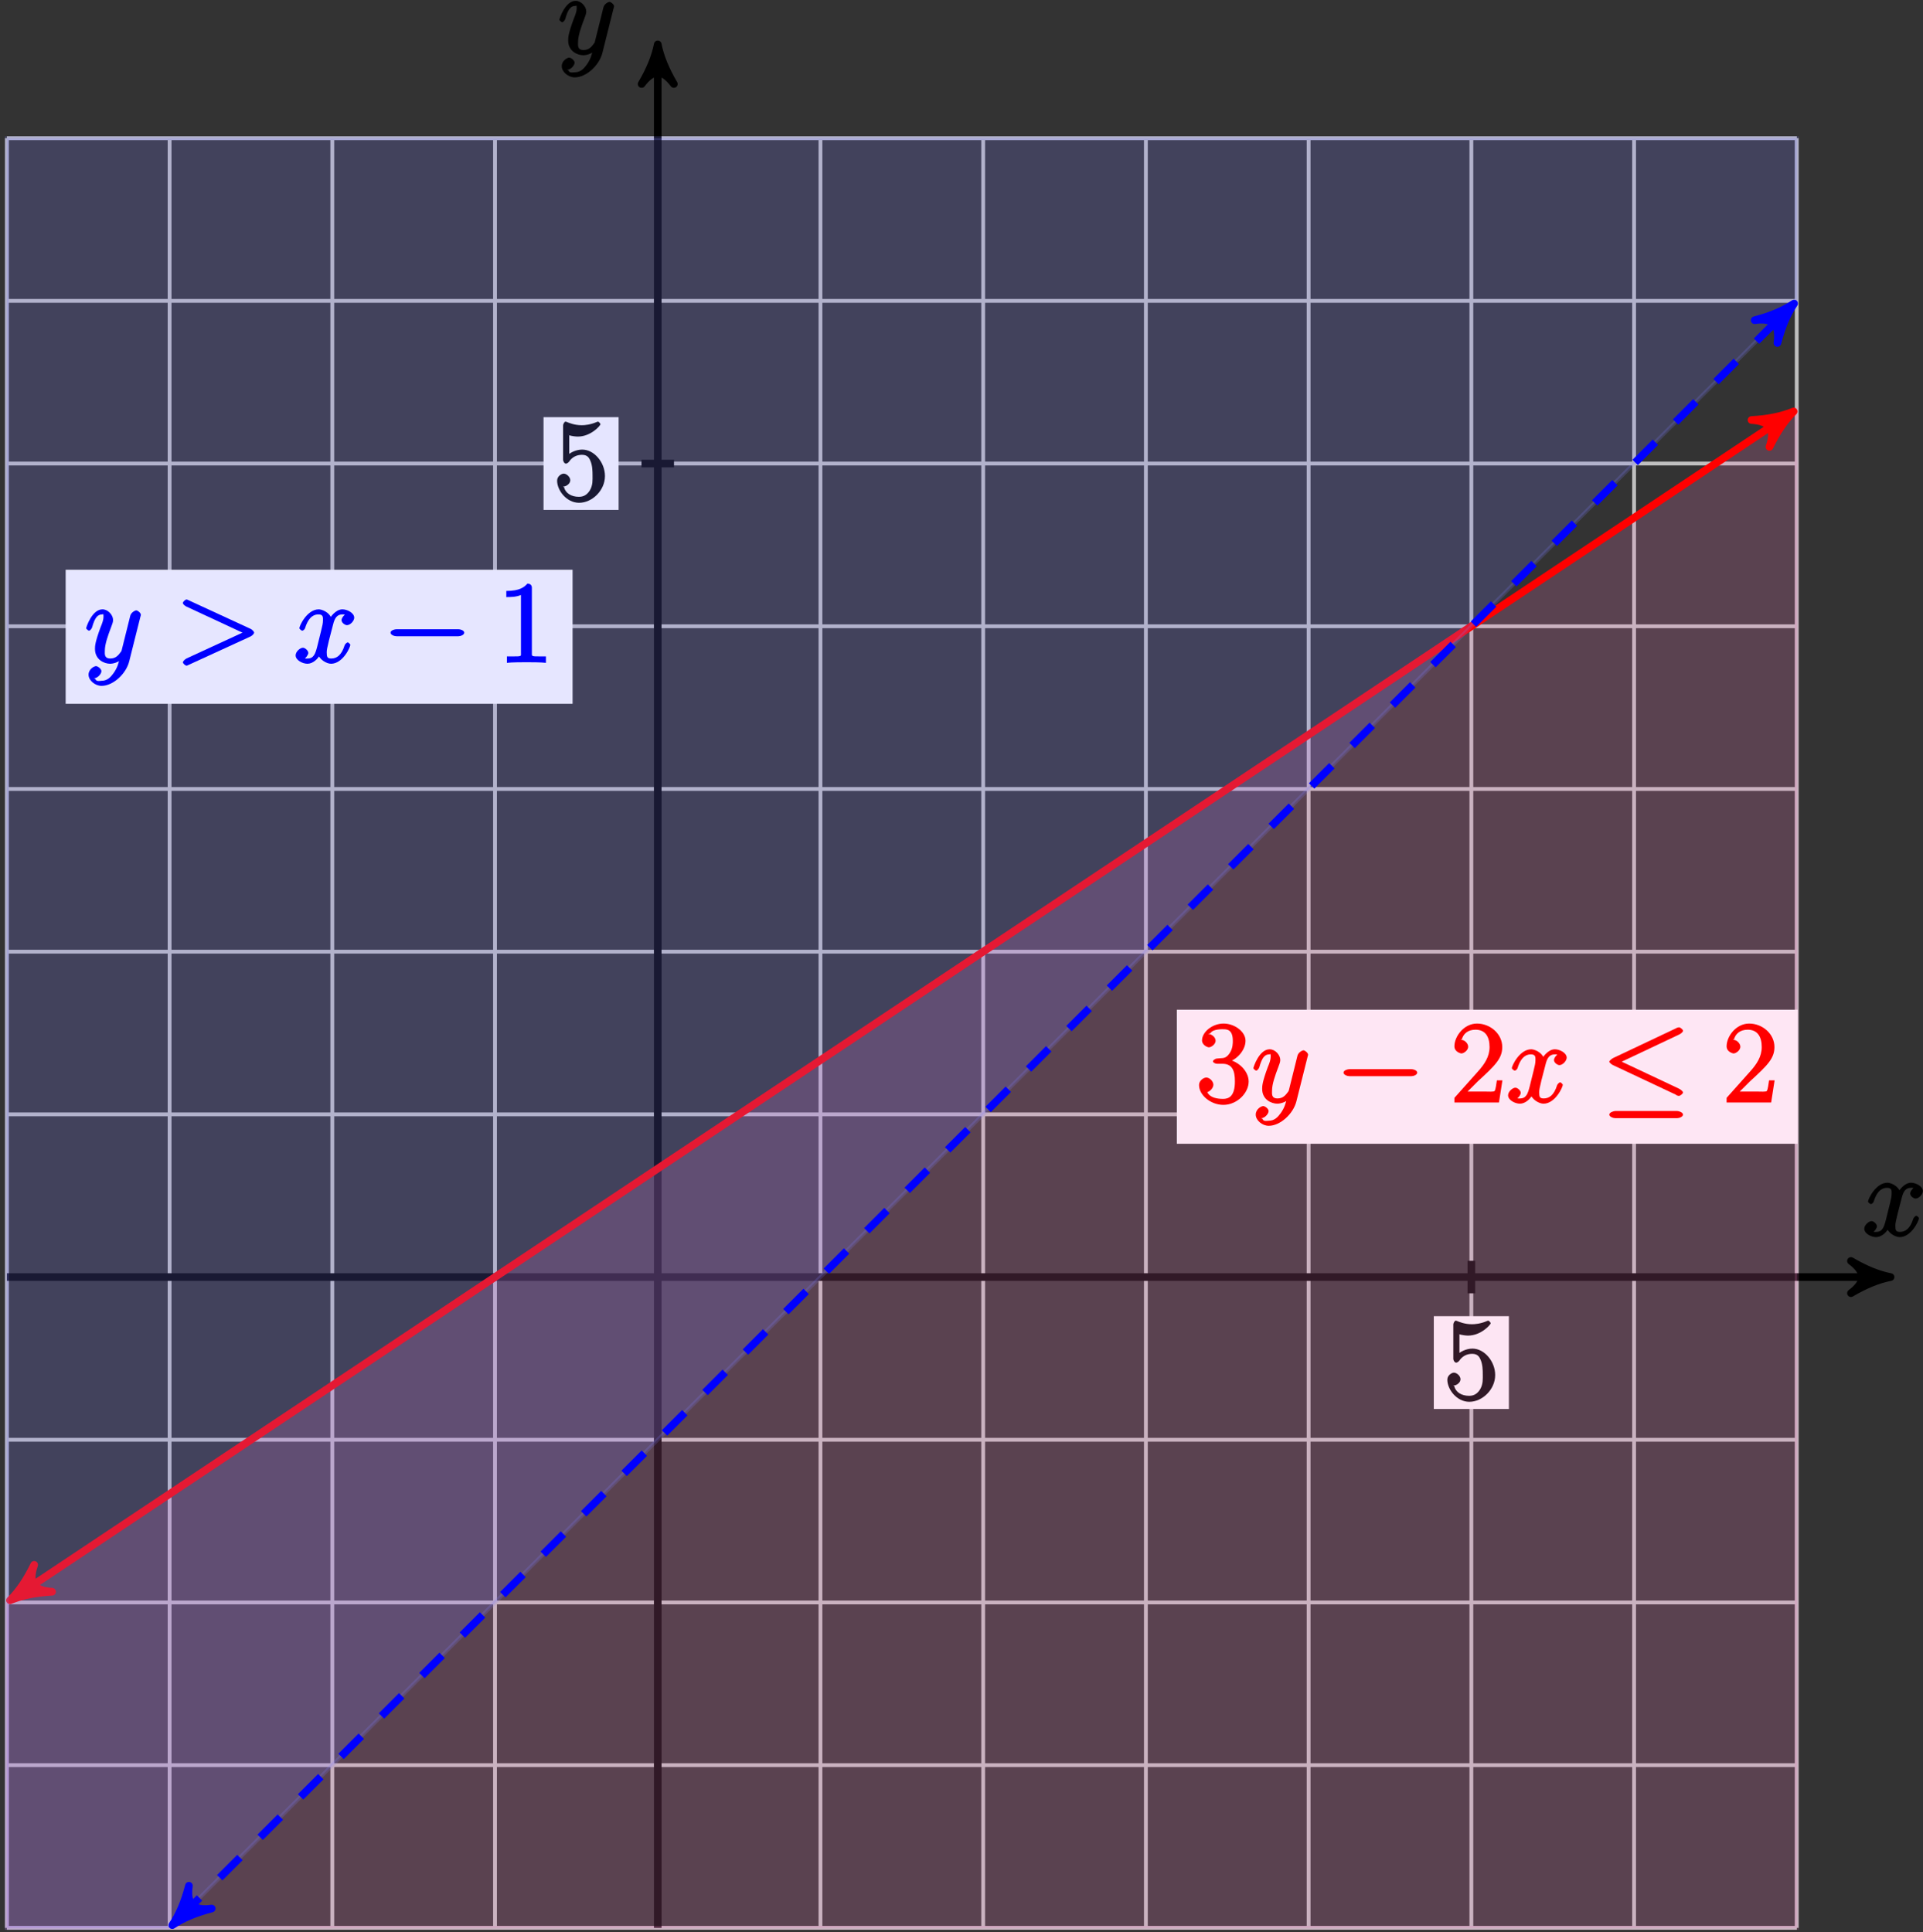 <?xml version="1.0" encoding="UTF-8"?>
<svg xmlns="http://www.w3.org/2000/svg" xmlns:xlink="http://www.w3.org/1999/xlink" width="201pt" height="202pt" viewBox="0 0 201 202" version="1.1">
<rect x="0" y="0" width="201" height="202" fill="#333333" stroke="none"/>
<defs>
<g>
<symbol overflow="visible" id="glyph0-0">
<path style="stroke:none;" d=""/>
</symbol>
<symbol overflow="visible" id="glyph0-1">
<path style="stroke:none;" d="M 5.672 -5.172 C 5.281 -5.109 4.969 -4.656 4.969 -4.438 C 4.969 -4.141 5.359 -3.906 5.531 -3.906 C 5.891 -3.906 6.297 -4.359 6.297 -4.688 C 6.297 -5.188 5.562 -5.562 5.062 -5.562 C 4.344 -5.562 3.766 -4.703 3.656 -4.469 L 3.984 -4.469 C 3.703 -5.359 2.812 -5.562 2.594 -5.562 C 1.375 -5.562 0.562 -3.844 0.562 -3.578 C 0.562 -3.531 0.781 -3.328 0.859 -3.328 C 0.953 -3.328 1.094 -3.438 1.156 -3.578 C 1.562 -4.922 2.219 -5.031 2.562 -5.031 C 3.094 -5.031 3.031 -4.672 3.031 -4.391 C 3.031 -4.125 2.969 -3.844 2.828 -3.281 L 2.422 -1.641 C 2.234 -0.922 2.062 -0.422 1.422 -0.422 C 1.359 -0.422 1.172 -0.375 0.922 -0.531 L 0.812 -0.281 C 1.25 -0.359 1.5 -0.859 1.5 -1 C 1.5 -1.25 1.156 -1.547 0.938 -1.547 C 0.641 -1.547 0.172 -1.141 0.172 -0.75 C 0.172 -0.25 0.891 0.125 1.406 0.125 C 1.984 0.125 2.5 -0.375 2.75 -0.859 L 2.469 -0.969 C 2.672 -0.266 3.438 0.125 3.875 0.125 C 5.094 0.125 5.891 -1.594 5.891 -1.859 C 5.891 -1.906 5.688 -2.109 5.625 -2.109 C 5.516 -2.109 5.328 -1.906 5.297 -1.812 C 4.969 -0.75 4.453 -0.422 3.906 -0.422 C 3.484 -0.422 3.422 -0.578 3.422 -1.062 C 3.422 -1.328 3.469 -1.516 3.656 -2.312 L 4.078 -3.938 C 4.25 -4.656 4.5 -5.031 5.062 -5.031 C 5.078 -5.031 5.297 -5.062 5.547 -4.906 Z M 5.672 -5.172 "/>
</symbol>
<symbol overflow="visible" id="glyph0-2">
<path style="stroke:none;" d="M 3.031 1.094 C 2.703 1.547 2.359 1.906 1.766 1.906 C 1.625 1.906 1.203 2.031 1.109 1.703 C 0.906 1.641 0.969 1.641 0.984 1.641 C 1.344 1.641 1.75 1.188 1.75 0.906 C 1.75 0.641 1.359 0.375 1.188 0.375 C 0.984 0.375 0.406 0.688 0.406 1.266 C 0.406 1.875 1.094 2.438 1.766 2.438 C 2.969 2.438 4.328 1.188 4.656 -0.125 L 5.828 -4.797 C 5.844 -4.859 5.875 -4.922 5.875 -5 C 5.875 -5.172 5.562 -5.453 5.391 -5.453 C 5.281 -5.453 4.859 -5.25 4.766 -4.891 L 3.891 -1.375 C 3.828 -1.156 3.875 -1.25 3.781 -1.109 C 3.531 -0.781 3.266 -0.422 2.688 -0.422 C 2.016 -0.422 2.109 -0.922 2.109 -1.25 C 2.109 -1.922 2.438 -2.844 2.766 -3.703 C 2.891 -4.047 2.969 -4.219 2.969 -4.453 C 2.969 -4.953 2.453 -5.562 1.859 -5.562 C 0.766 -5.562 0.156 -3.688 0.156 -3.578 C 0.156 -3.531 0.375 -3.328 0.453 -3.328 C 0.562 -3.328 0.734 -3.531 0.781 -3.688 C 1.062 -4.703 1.359 -5.031 1.828 -5.031 C 1.938 -5.031 1.969 -5.172 1.969 -4.781 C 1.969 -4.469 1.844 -4.125 1.656 -3.672 C 1.078 -2.109 1.078 -1.703 1.078 -1.422 C 1.078 -0.281 2.062 0.125 2.656 0.125 C 3 0.125 3.531 -0.031 3.844 -0.344 L 3.688 -0.516 C 3.516 0.141 3.438 0.5 3.031 1.094 Z M 3.031 1.094 "/>
</symbol>
<symbol overflow="visible" id="glyph0-3">
<path style="stroke:none;" d="M 7.875 -2.719 C 8.109 -2.828 8.266 -3.047 8.266 -3.125 C 8.266 -3.203 8.094 -3.438 7.875 -3.531 L 1.406 -6.516 C 1.25 -6.594 1.234 -6.594 1.203 -6.594 C 1.062 -6.594 0.812 -6.328 0.812 -6.234 C 0.812 -6.078 1.078 -5.891 1.234 -5.828 L 7.047 -3.125 L 1.219 -0.438 C 0.984 -0.328 0.812 -0.094 0.812 -0.031 C 0.812 0.078 1.062 0.328 1.203 0.328 C 1.234 0.328 1.25 0.328 1.406 0.25 Z M 7.875 -2.719 "/>
</symbol>
<symbol overflow="visible" id="glyph1-0">
<path style="stroke:none;" d=""/>
</symbol>
<symbol overflow="visible" id="glyph1-1">
<path style="stroke:none;" d="M 1.531 -6.844 C 2.047 -6.688 2.469 -6.672 2.594 -6.672 C 3.938 -6.672 4.953 -7.812 4.953 -7.969 C 4.953 -8.016 4.781 -8.234 4.703 -8.234 C 4.688 -8.234 4.656 -8.234 4.547 -8.188 C 3.891 -7.906 3.312 -7.859 3 -7.859 C 2.219 -7.859 1.656 -8.109 1.422 -8.203 C 1.344 -8.234 1.312 -8.234 1.297 -8.234 C 1.203 -8.234 1.047 -8.016 1.047 -7.812 L 1.047 -4.266 C 1.047 -4.047 1.203 -3.844 1.344 -3.844 C 1.406 -3.844 1.531 -3.891 1.656 -4.031 C 1.984 -4.516 2.438 -4.766 3.031 -4.766 C 3.672 -4.766 3.812 -4.328 3.906 -4.125 C 4.109 -3.656 4.125 -3.078 4.125 -2.625 C 4.125 -2.156 4.172 -1.594 3.844 -1.047 C 3.578 -0.625 3.234 -0.375 2.703 -0.375 C 1.906 -0.375 1.297 -0.75 1.141 -1.391 C 0.984 -1.453 1.047 -1.453 1.109 -1.453 C 1.312 -1.453 1.797 -1.703 1.797 -2.109 C 1.797 -2.453 1.406 -2.797 1.109 -2.797 C 0.891 -2.797 0.422 -2.531 0.422 -2.062 C 0.422 -1.047 1.406 0.25 2.719 0.25 C 4.078 0.25 5.422 -1.031 5.422 -2.547 C 5.422 -3.969 4.297 -5.312 3.047 -5.312 C 2.359 -5.312 1.719 -4.953 1.406 -4.625 L 1.688 -4.516 L 1.688 -6.797 Z M 1.531 -6.844 "/>
</symbol>
<symbol overflow="visible" id="glyph1-2">
<path style="stroke:none;" d="M 2.203 -4.594 C 2 -4.578 1.781 -4.406 1.781 -4.297 C 1.781 -4.188 2.016 -4.047 2.219 -4.047 L 2.766 -4.047 C 3.797 -4.047 4.078 -3.344 4.078 -2.203 C 4.078 -0.641 3.438 -0.375 2.844 -0.375 C 2.266 -0.375 1.453 -0.484 1.188 -1.094 C 1.328 -1.078 1.828 -1.438 1.828 -1.859 C 1.828 -2.219 1.422 -2.609 1.094 -2.609 C 0.797 -2.609 0.328 -2.281 0.328 -1.828 C 0.328 -0.766 1.547 0.25 2.875 0.25 C 4.297 0.25 5.516 -0.984 5.516 -2.188 C 5.516 -3.281 4.469 -4.297 3.328 -4.5 L 3.328 -4.203 C 4.359 -4.5 5.188 -5.516 5.188 -6.453 C 5.188 -7.406 4.047 -8.25 2.891 -8.25 C 1.703 -8.25 0.641 -7.359 0.641 -6.484 C 0.641 -6.016 1.188 -5.766 1.359 -5.766 C 1.609 -5.766 2.062 -6.094 2.062 -6.453 C 2.062 -6.844 1.609 -7.156 1.344 -7.156 C 1.281 -7.156 1.25 -7.156 1.531 -7.25 C 1.781 -7.703 2.797 -7.656 2.859 -7.656 C 3.25 -7.656 3.859 -7.625 3.859 -6.453 C 3.859 -6.234 3.875 -5.672 3.531 -5.156 C 3.172 -4.625 2.875 -4.641 2.562 -4.625 Z M 2.203 -4.594 "/>
</symbol>
<symbol overflow="visible" id="glyph1-3">
<path style="stroke:none;" d="M 5.266 -2.312 L 4.859 -2.312 C 4.797 -1.953 4.75 -1.406 4.625 -1.203 C 4.547 -1.094 3.984 -1.141 3.625 -1.141 L 1.406 -1.141 L 1.516 -0.891 C 1.844 -1.156 2.562 -1.922 2.875 -2.219 C 4.703 -3.891 5.422 -4.609 5.422 -5.797 C 5.422 -7.172 4.172 -8.25 2.781 -8.25 C 1.406 -8.25 0.422 -6.906 0.422 -5.875 C 0.422 -5.266 1.109 -5.125 1.141 -5.125 C 1.406 -5.125 1.859 -5.453 1.859 -5.828 C 1.859 -6.172 1.484 -6.547 1.141 -6.547 C 1.047 -6.547 1.016 -6.547 1.203 -6.609 C 1.359 -7.203 1.859 -7.609 2.625 -7.609 C 3.641 -7.609 4.094 -6.891 4.094 -5.797 C 4.094 -4.781 3.562 -4 2.875 -3.234 L 0.422 -0.484 L 0.422 0 L 5.078 0 L 5.438 -2.312 Z M 5.266 -2.312 "/>
</symbol>
<symbol overflow="visible" id="glyph1-4">
<path style="stroke:none;" d="M 3.594 -7.812 C 3.594 -8.078 3.438 -8.25 3.125 -8.25 C 2.797 -7.875 2.312 -7.484 0.922 -7.484 L 0.922 -6.844 C 1.359 -6.844 1.953 -6.844 2.453 -7.062 L 2.453 -1.062 C 2.453 -0.641 2.578 -0.641 1.531 -0.641 L 0.984 -0.641 L 0.984 0.031 C 1.484 -0.031 2.641 -0.031 3.031 -0.031 C 3.438 -0.031 4.578 -0.031 5.062 0.031 L 5.062 -0.641 L 4.531 -0.641 C 3.484 -0.641 3.594 -0.641 3.594 -1.062 Z M 3.594 -7.812 "/>
</symbol>
<symbol overflow="visible" id="glyph2-0">
<path style="stroke:none;" d=""/>
</symbol>
<symbol overflow="visible" id="glyph2-1">
<path style="stroke:none;" d="M 7.875 -2.75 C 8.078 -2.75 8.484 -2.875 8.484 -3.125 C 8.484 -3.359 8.078 -3.484 7.875 -3.484 L 1.406 -3.484 C 1.203 -3.484 0.781 -3.359 0.781 -3.125 C 0.781 -2.875 1.203 -2.75 1.406 -2.75 Z M 7.875 -2.75 "/>
</symbol>
<symbol overflow="visible" id="glyph2-2">
<path style="stroke:none;" d="M 8.062 -7.094 C 8.203 -7.156 8.484 -7.344 8.484 -7.5 C 8.484 -7.625 8.203 -7.859 8.062 -7.859 C 8 -7.859 7.75 -7.781 7.703 -7.75 L 7.844 -7.797 L 1.234 -4.672 C 1.031 -4.578 0.781 -4.359 0.781 -4.266 C 0.781 -4.156 1.062 -3.938 1.234 -3.875 L 7.844 -0.766 L 7.703 -0.797 C 7.859 -0.719 8.016 -0.688 8.062 -0.688 C 8.188 -0.688 8.484 -0.922 8.484 -1.047 C 8.484 -1.156 8.25 -1.359 8.047 -1.453 L 2.078 -4.266 Z M 7.875 1.641 C 8.078 1.641 8.484 1.5 8.484 1.266 C 8.484 1.031 8.047 0.891 7.859 0.891 L 1.422 0.891 C 1.25 0.891 0.781 1.031 0.781 1.266 C 0.781 1.5 1.203 1.641 1.406 1.641 Z M 7.875 1.641 "/>
</symbol>
</g>
</defs>
<g id="surface1">
<path style="fill:none;stroke-width:0.399;stroke-linecap:butt;stroke-linejoin:miter;stroke:rgb(75%,75%,75%);stroke-opacity:1;stroke-miterlimit:10;" d="M -68.031 -68.031 L 119.059 -68.031 M -68.031 -51.023 L 119.059 -51.023 M -68.031 -34.016 L 119.059 -34.016 M -68.031 -17.008 L 119.059 -17.008 M -68.031 0 L 119.059 0 M -68.031 17.008 L 119.059 17.008 M -68.031 34.016 L 119.059 34.016 M -68.031 51.023 L 119.059 51.023 M -68.031 68.031 L 119.059 68.031 M -68.031 85.043 L 119.059 85.043 M -68.031 102.051 L 119.059 102.051 M -68.031 119.051 L 119.059 119.051 M -68.031 -68.031 L -68.031 119.059 M -51.023 -68.031 L -51.023 119.059 M -34.016 -68.031 L -34.016 119.059 M -17.008 -68.031 L -17.008 119.059 M 0 -68.031 L 0 119.059 M 17.008 -68.031 L 17.008 119.059 M 34.016 -68.031 L 34.016 119.059 M 51.023 -68.031 L 51.023 119.059 M 68.031 -68.031 L 68.031 119.059 M 85.043 -68.031 L 85.043 119.059 M 102.051 -68.031 L 102.051 119.059 M 119.051 -68.031 L 119.051 119.059 " transform="matrix(1,0,0,-1,68.75,133.5)"/>
<path style="fill:none;stroke-width:0.797;stroke-linecap:butt;stroke-linejoin:miter;stroke:rgb(0%,0%,0%);stroke-opacity:1;stroke-miterlimit:10;" d="M -68.031 0 L 127.828 0 " transform="matrix(1,0,0,-1,68.75,133.5)"/>
<path style="fill-rule:nonzero;fill:rgb(0%,0%,0%);fill-opacity:1;stroke-width:0.797;stroke-linecap:butt;stroke-linejoin:round;stroke:rgb(0%,0%,0%);stroke-opacity:1;stroke-miterlimit:10;" d="M 1.035 0 C -0.258 0.258 -1.555 0.777 -3.11 1.684 C -1.555 0.52 -1.555 -0.52 -3.11 -1.684 C -1.555 -0.777 -0.258 -0.258 1.035 0 Z M 1.035 0 " transform="matrix(1,0,0,-1,196.578,133.5)"/>
<g style="fill:rgb(0%,0%,0%);fill-opacity:1;">
  <use xlink:href="#glyph0-1" x="194.69" y="129.2"/>
</g>
<path style="fill:none;stroke-width:0.797;stroke-linecap:butt;stroke-linejoin:miter;stroke:rgb(0%,0%,0%);stroke-opacity:1;stroke-miterlimit:10;" d="M 0 -68.031 L 0 127.828 " transform="matrix(1,0,0,-1,68.75,133.5)"/>
<path style="fill-rule:nonzero;fill:rgb(0%,0%,0%);fill-opacity:1;stroke-width:0.797;stroke-linecap:butt;stroke-linejoin:round;stroke:rgb(0%,0%,0%);stroke-opacity:1;stroke-miterlimit:10;" d="M 1.035 0 C -0.258 0.258 -1.555 0.777 -3.11 1.684 C -1.555 0.52 -1.555 -0.52 -3.11 -1.684 C -1.555 -0.777 -0.258 -0.258 1.035 0 Z M 1.035 0 " transform="matrix(0,-1,-1,0,68.75,5.672)"/>
<g style="fill:rgb(0%,0%,0%);fill-opacity:1;">
  <use xlink:href="#glyph0-2" x="58.31" y="5.65"/>
</g>
<path style="fill:none;stroke-width:0.797;stroke-linecap:butt;stroke-linejoin:miter;stroke:rgb(0%,0%,0%);stroke-opacity:1;stroke-miterlimit:10;" d="M 85.043 1.699 L 85.043 -1.699 " transform="matrix(1,0,0,-1,68.75,133.5)"/>
<path style=" stroke:none;fill-rule:nonzero;fill:rgb(100%,100%,100%);fill-opacity:1;" d="M 149.867 147.289 L 157.715 147.289 L 157.715 137.59 L 149.867 137.59 Z M 149.867 147.289 "/>
<g style="fill:rgb(0%,0%,0%);fill-opacity:1;">
  <use xlink:href="#glyph1-1" x="150.86" y="146.29"/>
</g>
<path style="fill:none;stroke-width:0.797;stroke-linecap:butt;stroke-linejoin:miter;stroke:rgb(0%,0%,0%);stroke-opacity:1;stroke-miterlimit:10;" d="M 1.699 85.043 L -1.699 85.043 " transform="matrix(1,0,0,-1,68.75,133.5)"/>
<path style=" stroke:none;fill-rule:nonzero;fill:rgb(100%,100%,100%);fill-opacity:1;" d="M 56.812 53.309 L 64.66 53.309 L 64.66 43.609 L 56.812 43.609 Z M 56.812 53.309 "/>
<g style="fill:rgb(0%,0%,0%);fill-opacity:1;">
  <use xlink:href="#glyph1-1" x="57.81" y="52.31"/>
</g>
<path style="fill-rule:nonzero;fill:rgb(96.274%,50%,77.449%);fill-opacity:0.2;stroke-width:0.399;stroke-linecap:butt;stroke-linejoin:miter;stroke:rgb(96.274%,50%,77.449%);stroke-opacity:0.2;stroke-miterlimit:10;" d="M -68.031 -34.016 L 119.059 90.711 L 119.059 -68.031 L -68.031 -68.031 Z M -68.031 -34.016 " transform="matrix(1,0,0,-1,68.75,133.5)"/>
<path style="fill:none;stroke-width:0.797;stroke-linecap:butt;stroke-linejoin:miter;stroke:rgb(100%,0%,0%);stroke-opacity:1;stroke-miterlimit:10;" d="M -66.836 -33.219 L 117.859 89.914 " transform="matrix(1,0,0,-1,68.75,133.5)"/>
<path style="fill-rule:nonzero;fill:rgb(100%,0%,0%);fill-opacity:1;stroke-width:0.797;stroke-linecap:butt;stroke-linejoin:round;stroke:rgb(100%,0%,0%);stroke-opacity:1;stroke-miterlimit:10;" d="M 1.034 -0.001 C -0.259 0.257 -1.554 0.779 -3.108 1.684 C -1.555 0.518 -1.553 -0.518 -3.108 -1.686 C -1.554 -0.779 -0.26 -0.257 1.034 -0.001 Z M 1.034 -0.001 " transform="matrix(-0.835,0.556,0.556,0.835,1.914,166.718)"/>
<path style="fill-rule:nonzero;fill:rgb(100%,0%,0%);fill-opacity:1;stroke-width:0.797;stroke-linecap:butt;stroke-linejoin:round;stroke:rgb(100%,0%,0%);stroke-opacity:1;stroke-miterlimit:10;" d="M 1.037 -0.001 C -0.259 0.259 -1.553 0.775 -3.108 1.686 C -1.555 0.519 -1.555 -0.52 -3.108 -1.684 C -1.554 -0.778 -0.259 -0.26 1.037 -0.001 Z M 1.037 -0.001 " transform="matrix(0.835,-0.556,-0.556,-0.835,186.61,43.588)"/>
<path style=" stroke:none;fill-rule:nonzero;fill:rgb(99.254%,90.001%,95.49%);fill-opacity:1;" d="M 123.008 119.566 L 187.895 119.566 L 187.895 105.551 L 123.008 105.551 Z M 123.008 119.566 "/>
<g style="fill:rgb(100%,0%,0%);fill-opacity:1;">
  <use xlink:href="#glyph1-2" x="125" y="115.25"/>
</g>
<g style="fill:rgb(100%,0%,0%);fill-opacity:1;">
  <use xlink:href="#glyph0-2" x="130.85" y="115.25"/>
</g>
<g style="fill:rgb(100%,0%,0%);fill-opacity:1;">
  <use xlink:href="#glyph2-1" x="139.65" y="115.25"/>
</g>
<g style="fill:rgb(100%,0%,0%);fill-opacity:1;">
  <use xlink:href="#glyph1-3" x="151.6" y="115.25"/>
</g>
<g style="fill:rgb(100%,0%,0%);fill-opacity:1;">
  <use xlink:href="#glyph0-1" x="157.46" y="115.25"/>
</g>
<g style="fill:rgb(100%,0%,0%);fill-opacity:1;">
  <use xlink:href="#glyph2-2" x="167.43" y="115.25"/>
</g>
<g style="fill:rgb(100%,0%,0%);fill-opacity:1;">
  <use xlink:href="#glyph1-3" x="180.05" y="115.25"/>
</g>
<path style="fill-rule:nonzero;fill:rgb(50%,50%,100%);fill-opacity:0.2;stroke-width:0.399;stroke-linecap:butt;stroke-linejoin:miter;stroke:rgb(50%,50%,100%);stroke-opacity:0.2;stroke-miterlimit:10;" d="M -51.023 -68.031 L 119.059 102.051 L 119.059 119.059 L -68.031 119.059 L -68.031 -68.031 Z M -51.023 -68.031 " transform="matrix(1,0,0,-1,68.75,133.5)"/>
<path style="fill:none;stroke-width:0.797;stroke-linecap:butt;stroke-linejoin:miter;stroke:rgb(0%,0%,100%);stroke-opacity:1;stroke-dasharray:2.989,2.989;stroke-miterlimit:10;" d="M -50.012 -67.02 L 118.043 101.035 " transform="matrix(1,0,0,-1,68.75,133.5)"/>
<path style="fill-rule:nonzero;fill:rgb(0%,0%,100%);fill-opacity:1;stroke-width:0.797;stroke-linecap:butt;stroke-linejoin:round;stroke:rgb(0%,0%,100%);stroke-opacity:1;stroke-miterlimit:10;" d="M 1.035 -0 C -0.258 0.259 -1.553 0.776 -3.108 1.684 C -1.556 0.519 -1.553 -0.517 -3.108 -1.685 C -1.553 -0.777 -0.258 -0.26 1.035 -0 Z M 1.035 -0 " transform="matrix(-0.707,0.707,0.707,0.707,18.74,200.519)"/>
<path style="fill-rule:nonzero;fill:rgb(0%,0%,100%);fill-opacity:1;stroke-width:0.797;stroke-linecap:butt;stroke-linejoin:round;stroke:rgb(0%,0%,100%);stroke-opacity:1;stroke-miterlimit:10;" d="M 1.038 0 C -0.26 0.26 -1.555 0.776 -3.108 1.682 C -1.555 0.517 -1.552 -0.519 -3.108 -1.682 C -1.555 -0.776 -0.26 -0.259 1.038 0 Z M 1.038 0 " transform="matrix(0.707,-0.707,-0.707,-0.707,186.793,32.465)"/>
<path style=" stroke:none;fill-rule:nonzero;fill:rgb(89.999%,89.999%,100%);fill-opacity:1;" d="M 6.863 73.574 L 59.848 73.574 L 59.848 59.559 L 6.863 59.559 Z M 6.863 73.574 "/>
<g style="fill:rgb(0%,0%,100%);fill-opacity:1;">
  <use xlink:href="#glyph0-2" x="8.85" y="69.26"/>
</g>
<g style="fill:rgb(0%,0%,100%);fill-opacity:1;">
  <use xlink:href="#glyph0-3" x="18.299" y="69.26"/>
</g>
<g style="fill:rgb(0%,0%,100%);fill-opacity:1;">
  <use xlink:href="#glyph0-1" x="30.728" y="69.26"/>
</g>
<g style="fill:rgb(0%,0%,100%);fill-opacity:1;">
  <use xlink:href="#glyph2-1" x="40.04" y="69.26"/>
</g>
<g style="fill:rgb(0%,0%,100%);fill-opacity:1;">
  <use xlink:href="#glyph1-4" x="52" y="69.26"/>
</g>
</g>
</svg>
